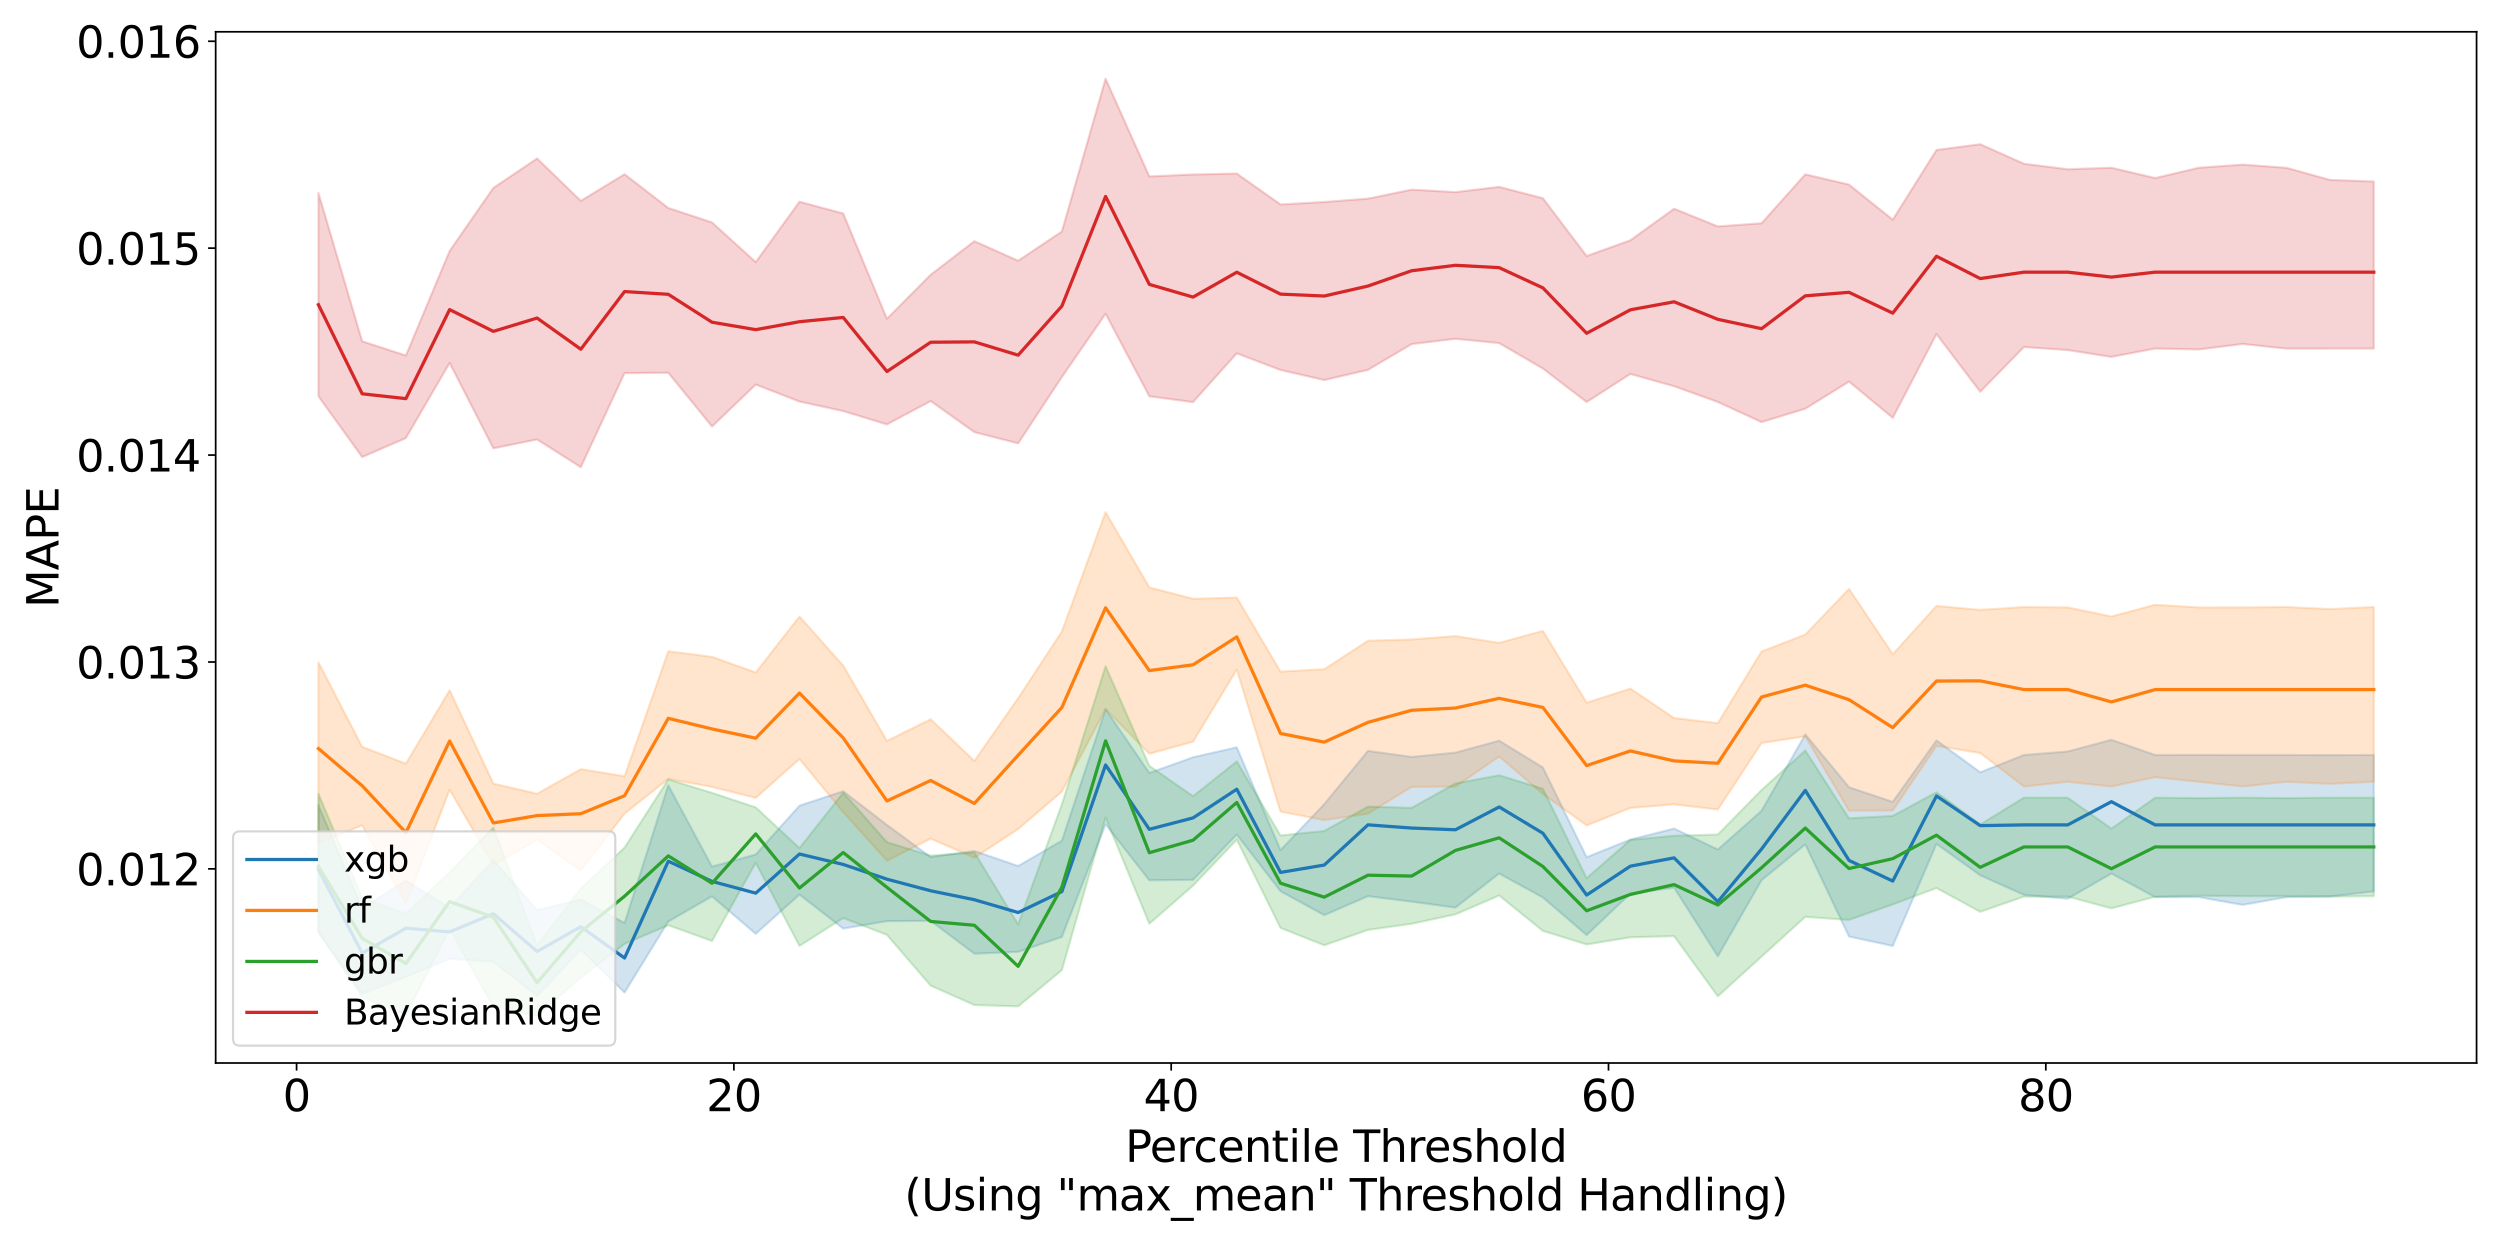 <?xml version="1.0" encoding="utf-8" standalone="no"?>
<!DOCTYPE svg PUBLIC "-//W3C//DTD SVG 1.1//EN"
  "http://www.w3.org/Graphics/SVG/1.1/DTD/svg11.dtd">
<svg xmlns:xlink="http://www.w3.org/1999/xlink" width="1152pt" height="576pt" viewBox="0 0 1152 576" xmlns="http://www.w3.org/2000/svg" version="1.1">
 <defs>
  <style type="text/css">*{stroke-linejoin: round; stroke-linecap: butt}</style>
 </defs>
 <g id="figure_1">
  <g id="patch_1">
   <path d="M 0 576 
L 1152 576 
L 1152 0 
L 0 0 
z
" style="fill: #ffffff"/>
  </g>
  <g id="axes_1">
   <g id="patch_2">
    <path d="M 99.38 489.832 
L 1141.2 489.832 
L 1141.2 14.659 
L 99.38 14.659 
z
" style="fill: #ffffff"/>
   </g>
   <g id="PolyCollection_1">
    <defs>
     <path id="m9f03eaf986" d="M 146.735 -205.06 
L 146.735 -146.225 
L 166.887 -118.114 
L 187.038 -125.849 
L 207.189 -134.147 
L 227.34 -132.857 
L 247.492 -117 
L 267.643 -138.377 
L 287.794 -118.637 
L 307.946 -151.374 
L 328.097 -162.949 
L 348.248 -145.681 
L 368.399 -163.798 
L 388.551 -148.095 
L 408.702 -151.542 
L 428.853 -151.679 
L 449.004 -136.534 
L 469.156 -137.406 
L 489.307 -144.242 
L 509.458 -196.094 
L 529.609 -170.364 
L 549.761 -170.573 
L 569.912 -191.415 
L 590.063 -165.312 
L 610.214 -154.295 
L 630.366 -163.046 
L 650.517 -160.505 
L 670.668 -157.78 
L 690.819 -173.475 
L 710.971 -162.426 
L 731.122 -145.113 
L 751.273 -164.216 
L 771.424 -166.925 
L 791.576 -135.339 
L 811.727 -170.386 
L 831.878 -186.899 
L 852.029 -144.436 
L 872.181 -140.084 
L 892.332 -187.129 
L 912.483 -172.671 
L 932.634 -163.64 
L 952.786 -161.857 
L 972.937 -173.467 
L 993.088 -162.6 
L 1013.24 -162.6 
L 1033.391 -159.018 
L 1053.542 -162.581 
L 1073.693 -162.907 
L 1093.845 -165.248 
L 1093.845 -228.113 
L 1093.845 -228.113 
L 1073.693 -228.075 
L 1053.542 -228.11 
L 1033.391 -228.11 
L 1013.24 -228.113 
L 993.088 -228.11 
L 972.937 -235.113 
L 952.786 -229.712 
L 932.634 -228.11 
L 912.483 -220.132 
L 892.332 -234.825 
L 872.181 -206.503 
L 852.029 -213.248 
L 831.878 -237.585 
L 811.727 -202.407 
L 791.576 -184.55 
L 771.424 -194.207 
L 751.273 -189.118 
L 731.122 -181.018 
L 710.971 -222.354 
L 690.819 -234.706 
L 670.668 -229.2 
L 650.517 -227.216 
L 630.366 -230.005 
L 610.214 -205.465 
L 590.063 -184.278 
L 569.912 -231.649 
L 549.761 -227.049 
L 529.609 -219.808 
L 509.458 -249.224 
L 489.307 -188.614 
L 469.156 -176.95 
L 449.004 -183.885 
L 428.853 -181.064 
L 408.702 -195.869 
L 388.551 -211.419 
L 368.399 -204.746 
L 348.248 -182.26 
L 328.097 -176.68 
L 307.946 -214.128 
L 287.794 -150.71 
L 267.643 -161.504 
L 247.492 -156.589 
L 227.34 -179.734 
L 207.189 -157.774 
L 187.038 -170.183 
L 166.887 -157.471 
L 146.735 -205.06 
z
" style="stroke: #1f77b4; stroke-opacity: 0.2"/>
    </defs>
    <g clip-path="url(#p368234a7b5)">
     <use xlink:href="#m9f03eaf986" x="0" y="576" style="fill: #1f77b4; fill-opacity: 0.2; stroke: #1f77b4; stroke-opacity: 0.2"/>
    </g>
   </g>
   <g id="PolyCollection_2">
    <defs>
     <path id="mf61fcc744d" d="M 146.735 -270.825 
L 146.735 -187.667 
L 166.887 -195.671 
L 187.038 -159.614 
L 207.189 -212.085 
L 227.34 -177.481 
L 247.492 -189.073 
L 267.643 -174.836 
L 287.794 -201.1 
L 307.946 -217.084 
L 328.097 -213.363 
L 348.248 -208.343 
L 368.399 -226.227 
L 388.551 -201.762 
L 408.702 -179.395 
L 428.853 -189.563 
L 449.004 -180.714 
L 469.156 -193.968 
L 489.307 -211.212 
L 509.458 -249.194 
L 529.609 -228.663 
L 549.761 -234.202 
L 569.912 -267.438 
L 590.063 -201.99 
L 610.214 -198.098 
L 630.366 -201.042 
L 650.517 -213.449 
L 670.668 -213.533 
L 690.819 -227.406 
L 710.971 -210.139 
L 731.122 -195.643 
L 751.273 -203.694 
L 771.424 -205.35 
L 791.576 -202.954 
L 811.727 -233.598 
L 831.878 -236.721 
L 852.029 -202.433 
L 872.181 -202.497 
L 892.332 -232.298 
L 912.483 -228.991 
L 932.634 -213.573 
L 952.786 -215.745 
L 972.937 -213.573 
L 993.088 -217.883 
L 1013.24 -215.74 
L 1033.391 -213.569 
L 1053.542 -215.745 
L 1073.693 -214.798 
L 1093.845 -215.745 
L 1093.845 -296.287 
L 1093.845 -296.287 
L 1073.693 -295.34 
L 1053.542 -296.282 
L 1033.391 -296.089 
L 1013.24 -296.084 
L 993.088 -297.309 
L 972.937 -291.929 
L 952.786 -296.089 
L 932.634 -296.272 
L 912.483 -294.971 
L 892.332 -296.797 
L 872.181 -274.532 
L 852.029 -304.643 
L 831.878 -283.555 
L 811.727 -275.807 
L 791.576 -242.763 
L 771.424 -245.144 
L 751.273 -258.689 
L 731.122 -252.207 
L 710.971 -285.286 
L 690.819 -279.76 
L 670.668 -282.889 
L 650.517 -281.344 
L 630.366 -280.737 
L 610.214 -267.62 
L 590.063 -266.515 
L 569.912 -300.648 
L 549.761 -300.067 
L 529.609 -305.322 
L 509.458 -340.024 
L 489.307 -284.994 
L 469.156 -254.288 
L 449.004 -225.343 
L 428.853 -244.58 
L 408.702 -234.593 
L 388.551 -269.274 
L 368.399 -291.9 
L 348.248 -266.119 
L 328.097 -273.321 
L 307.946 -275.88 
L 287.794 -218.288 
L 267.643 -221.568 
L 247.492 -210.243 
L 227.34 -214.899 
L 207.189 -257.921 
L 187.038 -224.116 
L 166.887 -231.854 
L 146.735 -270.825 
z
" style="stroke: #ff7f0e; stroke-opacity: 0.2"/>
    </defs>
    <g clip-path="url(#p368234a7b5)">
     <use xlink:href="#mf61fcc744d" x="0" y="576" style="fill: #ff7f0e; fill-opacity: 0.2; stroke: #ff7f0e; stroke-opacity: 0.2"/>
    </g>
   </g>
   <g id="PolyCollection_3">
    <defs>
     <path id="mf498453abd" d="M 146.735 -210.212 
L 146.735 -146.631 
L 166.887 -116.54 
L 187.038 -108.344 
L 207.189 -147.949 
L 227.34 -112.074 
L 247.492 -107.767 
L 267.643 -125.603 
L 287.794 -141.05 
L 307.946 -149.658 
L 328.097 -142.4 
L 348.248 -178.399 
L 368.399 -140.115 
L 388.551 -152.96 
L 408.702 -145.205 
L 428.853 -121.81 
L 449.004 -112.87 
L 469.156 -112.256 
L 489.307 -128.978 
L 509.458 -199.211 
L 529.609 -150.331 
L 549.761 -167.916 
L 569.912 -189.085 
L 590.063 -148.423 
L 610.214 -140.423 
L 630.366 -147.489 
L 650.517 -150.326 
L 670.668 -154.65 
L 690.819 -163.344 
L 710.971 -147.035 
L 731.122 -140.797 
L 751.273 -144.083 
L 771.424 -144.62 
L 791.576 -116.913 
L 811.727 -135.189 
L 831.878 -153.502 
L 852.029 -152.1 
L 872.181 -159.251 
L 892.332 -166.803 
L 912.483 -155.823 
L 932.634 -162.855 
L 952.786 -162.859 
L 972.937 -157.422 
L 993.088 -162.806 
L 1013.24 -163.27 
L 1033.391 -163.037 
L 1053.542 -163.038 
L 1073.693 -162.861 
L 1093.845 -163.038 
L 1093.845 -208.412 
L 1093.845 -208.412 
L 1073.693 -208.43 
L 1053.542 -208.234 
L 1033.391 -208.43 
L 1013.24 -208.235 
L 993.088 -208.43 
L 972.937 -194.166 
L 952.786 -208.43 
L 932.634 -208.43 
L 912.483 -196.085 
L 892.332 -210.925 
L 872.181 -200.039 
L 852.029 -198.912 
L 831.878 -230.175 
L 811.727 -211.983 
L 791.576 -191.446 
L 771.424 -190.88 
L 751.273 -188.973 
L 731.122 -171.337 
L 710.971 -212.532 
L 690.819 -218.754 
L 670.668 -214.981 
L 650.517 -203.753 
L 630.366 -204.3 
L 610.214 -193.092 
L 590.063 -191.025 
L 569.912 -225.165 
L 549.761 -209.119 
L 529.609 -223.113 
L 509.458 -269.002 
L 489.307 -205.363 
L 469.156 -150.071 
L 449.004 -183.233 
L 428.853 -181.695 
L 408.702 -187.923 
L 388.551 -210.743 
L 368.399 -185.213 
L 348.248 -203.969 
L 328.097 -210.638 
L 307.946 -216.885 
L 287.794 -185.431 
L 267.643 -166.543 
L 247.492 -140.346 
L 227.34 -194.618 
L 207.189 -173.977 
L 187.038 -155.031 
L 166.887 -162.241 
L 146.735 -210.212 
z
" style="stroke: #2ca02c; stroke-opacity: 0.2"/>
    </defs>
    <g clip-path="url(#p368234a7b5)">
     <use xlink:href="#mf498453abd" x="0" y="576" style="fill: #2ca02c; fill-opacity: 0.2; stroke: #2ca02c; stroke-opacity: 0.2"/>
    </g>
   </g>
   <g id="PolyCollection_4">
    <defs>
     <path id="m7c1cea403b" d="M 146.735 -487.116 
L 146.735 -393.37 
L 166.887 -365.382 
L 187.038 -374.122 
L 207.189 -408.739 
L 227.34 -369.409 
L 247.492 -373.502 
L 267.643 -360.7 
L 287.794 -404.053 
L 307.946 -404.234 
L 328.097 -379.456 
L 348.248 -398.787 
L 368.399 -390.961 
L 388.551 -386.575 
L 408.702 -380.425 
L 428.853 -391.18 
L 449.004 -376.865 
L 469.156 -371.68 
L 489.307 -402.251 
L 509.458 -431.383 
L 529.609 -393.366 
L 549.761 -390.699 
L 569.912 -413.163 
L 590.063 -405.501 
L 610.214 -400.86 
L 630.366 -405.55 
L 650.517 -417.452 
L 670.668 -419.87 
L 690.819 -417.881 
L 710.971 -406.168 
L 731.122 -390.727 
L 751.273 -403.666 
L 771.424 -398.021 
L 791.576 -390.762 
L 811.727 -381.492 
L 831.878 -387.65 
L 852.029 -400.152 
L 872.181 -383.451 
L 892.332 -422.04 
L 912.483 -395.463 
L 932.634 -416.086 
L 952.786 -414.683 
L 972.937 -411.53 
L 993.088 -415.392 
L 1013.24 -414.968 
L 1033.391 -417.49 
L 1053.542 -415.36 
L 1073.693 -415.382 
L 1093.845 -415.392 
L 1093.845 -492.36 
L 1093.845 -492.36 
L 1073.693 -493.09 
L 1053.542 -498.682 
L 1033.391 -500.142 
L 1013.24 -498.699 
L 993.088 -493.952 
L 972.937 -498.699 
L 952.786 -498.006 
L 932.634 -500.538 
L 912.483 -509.547 
L 892.332 -506.89 
L 872.181 -474.774 
L 852.029 -490.935 
L 831.878 -495.669 
L 811.727 -473.119 
L 791.576 -471.664 
L 771.424 -479.822 
L 751.273 -465.291 
L 731.122 -458.028 
L 710.971 -484.646 
L 690.819 -489.905 
L 670.668 -487.462 
L 650.517 -488.615 
L 630.366 -484.472 
L 610.214 -482.918 
L 590.063 -481.783 
L 569.912 -496.027 
L 549.761 -495.59 
L 529.609 -494.704 
L 509.458 -539.742 
L 489.307 -469.328 
L 469.156 -455.849 
L 449.004 -464.86 
L 428.853 -449.405 
L 408.702 -429.132 
L 388.551 -477.636 
L 368.399 -483.037 
L 348.248 -455.224 
L 328.097 -473.504 
L 307.946 -480.173 
L 287.794 -495.716 
L 267.643 -483.446 
L 247.492 -502.978 
L 227.34 -489.399 
L 207.189 -460.361 
L 187.038 -412.179 
L 166.887 -418.746 
L 146.735 -487.116 
z
" style="stroke: #d62728; stroke-opacity: 0.2"/>
    </defs>
    <g clip-path="url(#p368234a7b5)">
     <use xlink:href="#m7c1cea403b" x="0" y="576" style="fill: #d62728; fill-opacity: 0.2; stroke: #d62728; stroke-opacity: 0.2"/>
    </g>
   </g>
   <g id="matplotlib.axis_1">
    <g id="xtick_1">
     <g id="line2d_1">
      <defs>
       <path id="md08b37ab50" d="M 0 0 
L 0 3.5 
" style="stroke: #000000; stroke-width: 0.8"/>
      </defs>
      <g>
       <use xlink:href="#md08b37ab50" x="136.66" y="489.832" style="stroke: #000000; stroke-width: 0.8"/>
      </g>
     </g>
     <g id="text_1">
      <!-- 0 -->
      <g transform="translate(130.297 512.029) scale(0.2 -0.2)">
       <defs>
        <path id="DejaVuSans-30" d="M 2034 4250 
Q 1547 4250 1301 3770 
Q 1056 3291 1056 2328 
Q 1056 1369 1301 889 
Q 1547 409 2034 409 
Q 2525 409 2770 889 
Q 3016 1369 3016 2328 
Q 3016 3291 2770 3770 
Q 2525 4250 2034 4250 
z
M 2034 4750 
Q 2819 4750 3233 4129 
Q 3647 3509 3647 2328 
Q 3647 1150 3233 529 
Q 2819 -91 2034 -91 
Q 1250 -91 836 529 
Q 422 1150 422 2328 
Q 422 3509 836 4129 
Q 1250 4750 2034 4750 
z
" transform="scale(0.016)"/>
       </defs>
       <use xlink:href="#DejaVuSans-30"/>
      </g>
     </g>
    </g>
    <g id="xtick_2">
     <g id="line2d_2">
      <g>
       <use xlink:href="#md08b37ab50" x="338.172" y="489.832" style="stroke: #000000; stroke-width: 0.8"/>
      </g>
     </g>
     <g id="text_2">
      <!-- 20 -->
      <g transform="translate(325.447 512.029) scale(0.2 -0.2)">
       <defs>
        <path id="DejaVuSans-32" d="M 1228 531 
L 3431 531 
L 3431 0 
L 469 0 
L 469 531 
Q 828 903 1448 1529 
Q 2069 2156 2228 2338 
Q 2531 2678 2651 2914 
Q 2772 3150 2772 3378 
Q 2772 3750 2511 3984 
Q 2250 4219 1831 4219 
Q 1534 4219 1204 4116 
Q 875 4013 500 3803 
L 500 4441 
Q 881 4594 1212 4672 
Q 1544 4750 1819 4750 
Q 2544 4750 2975 4387 
Q 3406 4025 3406 3419 
Q 3406 3131 3298 2873 
Q 3191 2616 2906 2266 
Q 2828 2175 2409 1742 
Q 1991 1309 1228 531 
z
" transform="scale(0.016)"/>
       </defs>
       <use xlink:href="#DejaVuSans-32"/>
       <use xlink:href="#DejaVuSans-30" x="63.623"/>
      </g>
     </g>
    </g>
    <g id="xtick_3">
     <g id="line2d_3">
      <g>
       <use xlink:href="#md08b37ab50" x="539.685" y="489.832" style="stroke: #000000; stroke-width: 0.8"/>
      </g>
     </g>
     <g id="text_3">
      <!-- 40 -->
      <g transform="translate(526.96 512.029) scale(0.2 -0.2)">
       <defs>
        <path id="DejaVuSans-34" d="M 2419 4116 
L 825 1625 
L 2419 1625 
L 2419 4116 
z
M 2253 4666 
L 3047 4666 
L 3047 1625 
L 3713 1625 
L 3713 1100 
L 3047 1100 
L 3047 0 
L 2419 0 
L 2419 1100 
L 313 1100 
L 313 1709 
L 2253 4666 
z
" transform="scale(0.016)"/>
       </defs>
       <use xlink:href="#DejaVuSans-34"/>
       <use xlink:href="#DejaVuSans-30" x="63.623"/>
      </g>
     </g>
    </g>
    <g id="xtick_4">
     <g id="line2d_4">
      <g>
       <use xlink:href="#md08b37ab50" x="741.198" y="489.832" style="stroke: #000000; stroke-width: 0.8"/>
      </g>
     </g>
     <g id="text_4">
      <!-- 60 -->
      <g transform="translate(728.473 512.029) scale(0.2 -0.2)">
       <defs>
        <path id="DejaVuSans-36" d="M 2113 2584 
Q 1688 2584 1439 2293 
Q 1191 2003 1191 1497 
Q 1191 994 1439 701 
Q 1688 409 2113 409 
Q 2538 409 2786 701 
Q 3034 994 3034 1497 
Q 3034 2003 2786 2293 
Q 2538 2584 2113 2584 
z
M 3366 4563 
L 3366 3988 
Q 3128 4100 2886 4159 
Q 2644 4219 2406 4219 
Q 1781 4219 1451 3797 
Q 1122 3375 1075 2522 
Q 1259 2794 1537 2939 
Q 1816 3084 2150 3084 
Q 2853 3084 3261 2657 
Q 3669 2231 3669 1497 
Q 3669 778 3244 343 
Q 2819 -91 2113 -91 
Q 1303 -91 875 529 
Q 447 1150 447 2328 
Q 447 3434 972 4092 
Q 1497 4750 2381 4750 
Q 2619 4750 2861 4703 
Q 3103 4656 3366 4563 
z
" transform="scale(0.016)"/>
       </defs>
       <use xlink:href="#DejaVuSans-36"/>
       <use xlink:href="#DejaVuSans-30" x="63.623"/>
      </g>
     </g>
    </g>
    <g id="xtick_5">
     <g id="line2d_5">
      <g>
       <use xlink:href="#md08b37ab50" x="942.71" y="489.832" style="stroke: #000000; stroke-width: 0.8"/>
      </g>
     </g>
     <g id="text_5">
      <!-- 80 -->
      <g transform="translate(929.985 512.029) scale(0.2 -0.2)">
       <defs>
        <path id="DejaVuSans-38" d="M 2034 2216 
Q 1584 2216 1326 1975 
Q 1069 1734 1069 1313 
Q 1069 891 1326 650 
Q 1584 409 2034 409 
Q 2484 409 2743 651 
Q 3003 894 3003 1313 
Q 3003 1734 2745 1975 
Q 2488 2216 2034 2216 
z
M 1403 2484 
Q 997 2584 770 2862 
Q 544 3141 544 3541 
Q 544 4100 942 4425 
Q 1341 4750 2034 4750 
Q 2731 4750 3128 4425 
Q 3525 4100 3525 3541 
Q 3525 3141 3298 2862 
Q 3072 2584 2669 2484 
Q 3125 2378 3379 2068 
Q 3634 1759 3634 1313 
Q 3634 634 3220 271 
Q 2806 -91 2034 -91 
Q 1263 -91 848 271 
Q 434 634 434 1313 
Q 434 1759 690 2068 
Q 947 2378 1403 2484 
z
M 1172 3481 
Q 1172 3119 1398 2916 
Q 1625 2713 2034 2713 
Q 2441 2713 2670 2916 
Q 2900 3119 2900 3481 
Q 2900 3844 2670 4047 
Q 2441 4250 2034 4250 
Q 1625 4250 1398 4047 
Q 1172 3844 1172 3481 
z
" transform="scale(0.016)"/>
       </defs>
       <use xlink:href="#DejaVuSans-38"/>
       <use xlink:href="#DejaVuSans-30" x="63.623"/>
      </g>
     </g>
    </g>
    <g id="text_6">
     <!-- Percentile Threshold -->
     <g transform="translate(518.51 535.385) scale(0.2 -0.2)">
      <defs>
       <path id="DejaVuSans-50" d="M 1259 4147 
L 1259 2394 
L 2053 2394 
Q 2494 2394 2734 2622 
Q 2975 2850 2975 3272 
Q 2975 3691 2734 3919 
Q 2494 4147 2053 4147 
L 1259 4147 
z
M 628 4666 
L 2053 4666 
Q 2838 4666 3239 4311 
Q 3641 3956 3641 3272 
Q 3641 2581 3239 2228 
Q 2838 1875 2053 1875 
L 1259 1875 
L 1259 0 
L 628 0 
L 628 4666 
z
" transform="scale(0.016)"/>
       <path id="DejaVuSans-65" d="M 3597 1894 
L 3597 1613 
L 953 1613 
Q 991 1019 1311 708 
Q 1631 397 2203 397 
Q 2534 397 2845 478 
Q 3156 559 3463 722 
L 3463 178 
Q 3153 47 2828 -22 
Q 2503 -91 2169 -91 
Q 1331 -91 842 396 
Q 353 884 353 1716 
Q 353 2575 817 3079 
Q 1281 3584 2069 3584 
Q 2775 3584 3186 3129 
Q 3597 2675 3597 1894 
z
M 3022 2063 
Q 3016 2534 2758 2815 
Q 2500 3097 2075 3097 
Q 1594 3097 1305 2825 
Q 1016 2553 972 2059 
L 3022 2063 
z
" transform="scale(0.016)"/>
       <path id="DejaVuSans-72" d="M 2631 2963 
Q 2534 3019 2420 3045 
Q 2306 3072 2169 3072 
Q 1681 3072 1420 2755 
Q 1159 2438 1159 1844 
L 1159 0 
L 581 0 
L 581 3500 
L 1159 3500 
L 1159 2956 
Q 1341 3275 1631 3429 
Q 1922 3584 2338 3584 
Q 2397 3584 2469 3576 
Q 2541 3569 2628 3553 
L 2631 2963 
z
" transform="scale(0.016)"/>
       <path id="DejaVuSans-63" d="M 3122 3366 
L 3122 2828 
Q 2878 2963 2633 3030 
Q 2388 3097 2138 3097 
Q 1578 3097 1268 2742 
Q 959 2388 959 1747 
Q 959 1106 1268 751 
Q 1578 397 2138 397 
Q 2388 397 2633 464 
Q 2878 531 3122 666 
L 3122 134 
Q 2881 22 2623 -34 
Q 2366 -91 2075 -91 
Q 1284 -91 818 406 
Q 353 903 353 1747 
Q 353 2603 823 3093 
Q 1294 3584 2113 3584 
Q 2378 3584 2631 3529 
Q 2884 3475 3122 3366 
z
" transform="scale(0.016)"/>
       <path id="DejaVuSans-6e" d="M 3513 2113 
L 3513 0 
L 2938 0 
L 2938 2094 
Q 2938 2591 2744 2837 
Q 2550 3084 2163 3084 
Q 1697 3084 1428 2787 
Q 1159 2491 1159 1978 
L 1159 0 
L 581 0 
L 581 3500 
L 1159 3500 
L 1159 2956 
Q 1366 3272 1645 3428 
Q 1925 3584 2291 3584 
Q 2894 3584 3203 3211 
Q 3513 2838 3513 2113 
z
" transform="scale(0.016)"/>
       <path id="DejaVuSans-74" d="M 1172 4494 
L 1172 3500 
L 2356 3500 
L 2356 3053 
L 1172 3053 
L 1172 1153 
Q 1172 725 1289 603 
Q 1406 481 1766 481 
L 2356 481 
L 2356 0 
L 1766 0 
Q 1100 0 847 248 
Q 594 497 594 1153 
L 594 3053 
L 172 3053 
L 172 3500 
L 594 3500 
L 594 4494 
L 1172 4494 
z
" transform="scale(0.016)"/>
       <path id="DejaVuSans-69" d="M 603 3500 
L 1178 3500 
L 1178 0 
L 603 0 
L 603 3500 
z
M 603 4863 
L 1178 4863 
L 1178 4134 
L 603 4134 
L 603 4863 
z
" transform="scale(0.016)"/>
       <path id="DejaVuSans-6c" d="M 603 4863 
L 1178 4863 
L 1178 0 
L 603 0 
L 603 4863 
z
" transform="scale(0.016)"/>
       <path id="DejaVuSans-20" transform="scale(0.016)"/>
       <path id="DejaVuSans-54" d="M -19 4666 
L 3928 4666 
L 3928 4134 
L 2272 4134 
L 2272 0 
L 1638 0 
L 1638 4134 
L -19 4134 
L -19 4666 
z
" transform="scale(0.016)"/>
       <path id="DejaVuSans-68" d="M 3513 2113 
L 3513 0 
L 2938 0 
L 2938 2094 
Q 2938 2591 2744 2837 
Q 2550 3084 2163 3084 
Q 1697 3084 1428 2787 
Q 1159 2491 1159 1978 
L 1159 0 
L 581 0 
L 581 4863 
L 1159 4863 
L 1159 2956 
Q 1366 3272 1645 3428 
Q 1925 3584 2291 3584 
Q 2894 3584 3203 3211 
Q 3513 2838 3513 2113 
z
" transform="scale(0.016)"/>
       <path id="DejaVuSans-73" d="M 2834 3397 
L 2834 2853 
Q 2591 2978 2328 3040 
Q 2066 3103 1784 3103 
Q 1356 3103 1142 2972 
Q 928 2841 928 2578 
Q 928 2378 1081 2264 
Q 1234 2150 1697 2047 
L 1894 2003 
Q 2506 1872 2764 1633 
Q 3022 1394 3022 966 
Q 3022 478 2636 193 
Q 2250 -91 1575 -91 
Q 1294 -91 989 -36 
Q 684 19 347 128 
L 347 722 
Q 666 556 975 473 
Q 1284 391 1588 391 
Q 1994 391 2212 530 
Q 2431 669 2431 922 
Q 2431 1156 2273 1281 
Q 2116 1406 1581 1522 
L 1381 1569 
Q 847 1681 609 1914 
Q 372 2147 372 2553 
Q 372 3047 722 3315 
Q 1072 3584 1716 3584 
Q 2034 3584 2315 3537 
Q 2597 3491 2834 3397 
z
" transform="scale(0.016)"/>
       <path id="DejaVuSans-6f" d="M 1959 3097 
Q 1497 3097 1228 2736 
Q 959 2375 959 1747 
Q 959 1119 1226 758 
Q 1494 397 1959 397 
Q 2419 397 2687 759 
Q 2956 1122 2956 1747 
Q 2956 2369 2687 2733 
Q 2419 3097 1959 3097 
z
M 1959 3584 
Q 2709 3584 3137 3096 
Q 3566 2609 3566 1747 
Q 3566 888 3137 398 
Q 2709 -91 1959 -91 
Q 1206 -91 779 398 
Q 353 888 353 1747 
Q 353 2609 779 3096 
Q 1206 3584 1959 3584 
z
" transform="scale(0.016)"/>
       <path id="DejaVuSans-64" d="M 2906 2969 
L 2906 4863 
L 3481 4863 
L 3481 0 
L 2906 0 
L 2906 525 
Q 2725 213 2448 61 
Q 2172 -91 1784 -91 
Q 1150 -91 751 415 
Q 353 922 353 1747 
Q 353 2572 751 3078 
Q 1150 3584 1784 3584 
Q 2172 3584 2448 3432 
Q 2725 3281 2906 2969 
z
M 947 1747 
Q 947 1113 1208 752 
Q 1469 391 1925 391 
Q 2381 391 2643 752 
Q 2906 1113 2906 1747 
Q 2906 2381 2643 2742 
Q 2381 3103 1925 3103 
Q 1469 3103 1208 2742 
Q 947 2381 947 1747 
z
" transform="scale(0.016)"/>
      </defs>
      <use xlink:href="#DejaVuSans-50"/>
      <use xlink:href="#DejaVuSans-65" x="56.678"/>
      <use xlink:href="#DejaVuSans-72" x="118.201"/>
      <use xlink:href="#DejaVuSans-63" x="157.064"/>
      <use xlink:href="#DejaVuSans-65" x="212.045"/>
      <use xlink:href="#DejaVuSans-6e" x="273.568"/>
      <use xlink:href="#DejaVuSans-74" x="336.947"/>
      <use xlink:href="#DejaVuSans-69" x="376.156"/>
      <use xlink:href="#DejaVuSans-6c" x="403.939"/>
      <use xlink:href="#DejaVuSans-65" x="431.723"/>
      <use xlink:href="#DejaVuSans-20" x="493.246"/>
      <use xlink:href="#DejaVuSans-54" x="525.033"/>
      <use xlink:href="#DejaVuSans-68" x="586.117"/>
      <use xlink:href="#DejaVuSans-72" x="649.496"/>
      <use xlink:href="#DejaVuSans-65" x="688.359"/>
      <use xlink:href="#DejaVuSans-73" x="749.883"/>
      <use xlink:href="#DejaVuSans-68" x="801.982"/>
      <use xlink:href="#DejaVuSans-6f" x="865.361"/>
      <use xlink:href="#DejaVuSans-6c" x="926.543"/>
      <use xlink:href="#DejaVuSans-64" x="954.326"/>
     </g>
     <!-- (Using "max_mean" Threshold Handling) -->
     <g transform="translate(416.76 557.781) scale(0.2 -0.2)">
      <defs>
       <path id="DejaVuSans-28" d="M 1984 4856 
Q 1566 4138 1362 3434 
Q 1159 2731 1159 2009 
Q 1159 1288 1364 580 
Q 1569 -128 1984 -844 
L 1484 -844 
Q 1016 -109 783 600 
Q 550 1309 550 2009 
Q 550 2706 781 3412 
Q 1013 4119 1484 4856 
L 1984 4856 
z
" transform="scale(0.016)"/>
       <path id="DejaVuSans-55" d="M 556 4666 
L 1191 4666 
L 1191 1831 
Q 1191 1081 1462 751 
Q 1734 422 2344 422 
Q 2950 422 3222 751 
Q 3494 1081 3494 1831 
L 3494 4666 
L 4128 4666 
L 4128 1753 
Q 4128 841 3676 375 
Q 3225 -91 2344 -91 
Q 1459 -91 1007 375 
Q 556 841 556 1753 
L 556 4666 
z
" transform="scale(0.016)"/>
       <path id="DejaVuSans-67" d="M 2906 1791 
Q 2906 2416 2648 2759 
Q 2391 3103 1925 3103 
Q 1463 3103 1205 2759 
Q 947 2416 947 1791 
Q 947 1169 1205 825 
Q 1463 481 1925 481 
Q 2391 481 2648 825 
Q 2906 1169 2906 1791 
z
M 3481 434 
Q 3481 -459 3084 -895 
Q 2688 -1331 1869 -1331 
Q 1566 -1331 1297 -1286 
Q 1028 -1241 775 -1147 
L 775 -588 
Q 1028 -725 1275 -790 
Q 1522 -856 1778 -856 
Q 2344 -856 2625 -561 
Q 2906 -266 2906 331 
L 2906 616 
Q 2728 306 2450 153 
Q 2172 0 1784 0 
Q 1141 0 747 490 
Q 353 981 353 1791 
Q 353 2603 747 3093 
Q 1141 3584 1784 3584 
Q 2172 3584 2450 3431 
Q 2728 3278 2906 2969 
L 2906 3500 
L 3481 3500 
L 3481 434 
z
" transform="scale(0.016)"/>
       <path id="DejaVuSans-22" d="M 1147 4666 
L 1147 2931 
L 616 2931 
L 616 4666 
L 1147 4666 
z
M 2328 4666 
L 2328 2931 
L 1797 2931 
L 1797 4666 
L 2328 4666 
z
" transform="scale(0.016)"/>
       <path id="DejaVuSans-6d" d="M 3328 2828 
Q 3544 3216 3844 3400 
Q 4144 3584 4550 3584 
Q 5097 3584 5394 3201 
Q 5691 2819 5691 2113 
L 5691 0 
L 5113 0 
L 5113 2094 
Q 5113 2597 4934 2840 
Q 4756 3084 4391 3084 
Q 3944 3084 3684 2787 
Q 3425 2491 3425 1978 
L 3425 0 
L 2847 0 
L 2847 2094 
Q 2847 2600 2669 2842 
Q 2491 3084 2119 3084 
Q 1678 3084 1418 2786 
Q 1159 2488 1159 1978 
L 1159 0 
L 581 0 
L 581 3500 
L 1159 3500 
L 1159 2956 
Q 1356 3278 1631 3431 
Q 1906 3584 2284 3584 
Q 2666 3584 2933 3390 
Q 3200 3197 3328 2828 
z
" transform="scale(0.016)"/>
       <path id="DejaVuSans-61" d="M 2194 1759 
Q 1497 1759 1228 1600 
Q 959 1441 959 1056 
Q 959 750 1161 570 
Q 1363 391 1709 391 
Q 2188 391 2477 730 
Q 2766 1069 2766 1631 
L 2766 1759 
L 2194 1759 
z
M 3341 1997 
L 3341 0 
L 2766 0 
L 2766 531 
Q 2569 213 2275 61 
Q 1981 -91 1556 -91 
Q 1019 -91 701 211 
Q 384 513 384 1019 
Q 384 1609 779 1909 
Q 1175 2209 1959 2209 
L 2766 2209 
L 2766 2266 
Q 2766 2663 2505 2880 
Q 2244 3097 1772 3097 
Q 1472 3097 1187 3025 
Q 903 2953 641 2809 
L 641 3341 
Q 956 3463 1253 3523 
Q 1550 3584 1831 3584 
Q 2591 3584 2966 3190 
Q 3341 2797 3341 1997 
z
" transform="scale(0.016)"/>
       <path id="DejaVuSans-78" d="M 3513 3500 
L 2247 1797 
L 3578 0 
L 2900 0 
L 1881 1375 
L 863 0 
L 184 0 
L 1544 1831 
L 300 3500 
L 978 3500 
L 1906 2253 
L 2834 3500 
L 3513 3500 
z
" transform="scale(0.016)"/>
       <path id="DejaVuSans-5f" d="M 3263 -1063 
L 3263 -1509 
L -63 -1509 
L -63 -1063 
L 3263 -1063 
z
" transform="scale(0.016)"/>
       <path id="DejaVuSans-48" d="M 628 4666 
L 1259 4666 
L 1259 2753 
L 3553 2753 
L 3553 4666 
L 4184 4666 
L 4184 0 
L 3553 0 
L 3553 2222 
L 1259 2222 
L 1259 0 
L 628 0 
L 628 4666 
z
" transform="scale(0.016)"/>
       <path id="DejaVuSans-29" d="M 513 4856 
L 1013 4856 
Q 1481 4119 1714 3412 
Q 1947 2706 1947 2009 
Q 1947 1309 1714 600 
Q 1481 -109 1013 -844 
L 513 -844 
Q 928 -128 1133 580 
Q 1338 1288 1338 2009 
Q 1338 2731 1133 3434 
Q 928 4138 513 4856 
z
" transform="scale(0.016)"/>
      </defs>
      <use xlink:href="#DejaVuSans-28"/>
      <use xlink:href="#DejaVuSans-55" x="39.014"/>
      <use xlink:href="#DejaVuSans-73" x="112.207"/>
      <use xlink:href="#DejaVuSans-69" x="164.307"/>
      <use xlink:href="#DejaVuSans-6e" x="192.09"/>
      <use xlink:href="#DejaVuSans-67" x="255.469"/>
      <use xlink:href="#DejaVuSans-20" x="318.945"/>
      <use xlink:href="#DejaVuSans-22" x="350.732"/>
      <use xlink:href="#DejaVuSans-6d" x="396.729"/>
      <use xlink:href="#DejaVuSans-61" x="494.141"/>
      <use xlink:href="#DejaVuSans-78" x="555.42"/>
      <use xlink:href="#DejaVuSans-5f" x="614.6"/>
      <use xlink:href="#DejaVuSans-6d" x="664.6"/>
      <use xlink:href="#DejaVuSans-65" x="762.012"/>
      <use xlink:href="#DejaVuSans-61" x="823.535"/>
      <use xlink:href="#DejaVuSans-6e" x="884.814"/>
      <use xlink:href="#DejaVuSans-22" x="948.193"/>
      <use xlink:href="#DejaVuSans-20" x="994.189"/>
      <use xlink:href="#DejaVuSans-54" x="1025.977"/>
      <use xlink:href="#DejaVuSans-68" x="1087.061"/>
      <use xlink:href="#DejaVuSans-72" x="1150.439"/>
      <use xlink:href="#DejaVuSans-65" x="1189.303"/>
      <use xlink:href="#DejaVuSans-73" x="1250.826"/>
      <use xlink:href="#DejaVuSans-68" x="1302.926"/>
      <use xlink:href="#DejaVuSans-6f" x="1366.305"/>
      <use xlink:href="#DejaVuSans-6c" x="1427.486"/>
      <use xlink:href="#DejaVuSans-64" x="1455.27"/>
      <use xlink:href="#DejaVuSans-20" x="1518.746"/>
      <use xlink:href="#DejaVuSans-48" x="1550.533"/>
      <use xlink:href="#DejaVuSans-61" x="1625.729"/>
      <use xlink:href="#DejaVuSans-6e" x="1687.008"/>
      <use xlink:href="#DejaVuSans-64" x="1750.387"/>
      <use xlink:href="#DejaVuSans-6c" x="1813.863"/>
      <use xlink:href="#DejaVuSans-69" x="1841.646"/>
      <use xlink:href="#DejaVuSans-6e" x="1869.43"/>
      <use xlink:href="#DejaVuSans-67" x="1932.809"/>
      <use xlink:href="#DejaVuSans-29" x="1996.285"/>
     </g>
    </g>
   </g>
   <g id="matplotlib.axis_2">
    <g id="ytick_1">
     <g id="line2d_6">
      <defs>
       <path id="m33d6980200" d="M 0 0 
L -3.5 0 
" style="stroke: #000000; stroke-width: 0.8"/>
      </defs>
      <g>
       <use xlink:href="#m33d6980200" x="99.38" y="400.384" style="stroke: #000000; stroke-width: 0.8"/>
      </g>
     </g>
     <g id="text_7">
      <!-- 0.012 -->
      <g transform="translate(35.124 407.982) scale(0.2 -0.2)">
       <defs>
        <path id="DejaVuSans-2e" d="M 684 794 
L 1344 794 
L 1344 0 
L 684 0 
L 684 794 
z
" transform="scale(0.016)"/>
        <path id="DejaVuSans-31" d="M 794 531 
L 1825 531 
L 1825 4091 
L 703 3866 
L 703 4441 
L 1819 4666 
L 2450 4666 
L 2450 531 
L 3481 531 
L 3481 0 
L 794 0 
L 794 531 
z
" transform="scale(0.016)"/>
       </defs>
       <use xlink:href="#DejaVuSans-30"/>
       <use xlink:href="#DejaVuSans-2e" x="63.623"/>
       <use xlink:href="#DejaVuSans-30" x="95.41"/>
       <use xlink:href="#DejaVuSans-31" x="159.033"/>
       <use xlink:href="#DejaVuSans-32" x="222.656"/>
      </g>
     </g>
    </g>
    <g id="ytick_2">
     <g id="line2d_7">
      <g>
       <use xlink:href="#m33d6980200" x="99.38" y="305.04" style="stroke: #000000; stroke-width: 0.8"/>
      </g>
     </g>
     <g id="text_8">
      <!-- 0.013 -->
      <g transform="translate(35.124 312.639) scale(0.2 -0.2)">
       <defs>
        <path id="DejaVuSans-33" d="M 2597 2516 
Q 3050 2419 3304 2112 
Q 3559 1806 3559 1356 
Q 3559 666 3084 287 
Q 2609 -91 1734 -91 
Q 1441 -91 1130 -33 
Q 819 25 488 141 
L 488 750 
Q 750 597 1062 519 
Q 1375 441 1716 441 
Q 2309 441 2620 675 
Q 2931 909 2931 1356 
Q 2931 1769 2642 2001 
Q 2353 2234 1838 2234 
L 1294 2234 
L 1294 2753 
L 1863 2753 
Q 2328 2753 2575 2939 
Q 2822 3125 2822 3475 
Q 2822 3834 2567 4026 
Q 2313 4219 1838 4219 
Q 1578 4219 1281 4162 
Q 984 4106 628 3988 
L 628 4550 
Q 988 4650 1302 4700 
Q 1616 4750 1894 4750 
Q 2613 4750 3031 4423 
Q 3450 4097 3450 3541 
Q 3450 3153 3228 2886 
Q 3006 2619 2597 2516 
z
" transform="scale(0.016)"/>
       </defs>
       <use xlink:href="#DejaVuSans-30"/>
       <use xlink:href="#DejaVuSans-2e" x="63.623"/>
       <use xlink:href="#DejaVuSans-30" x="95.41"/>
       <use xlink:href="#DejaVuSans-31" x="159.033"/>
       <use xlink:href="#DejaVuSans-33" x="222.656"/>
      </g>
     </g>
    </g>
    <g id="ytick_3">
     <g id="line2d_8">
      <g>
       <use xlink:href="#m33d6980200" x="99.38" y="209.697" style="stroke: #000000; stroke-width: 0.8"/>
      </g>
     </g>
     <g id="text_9">
      <!-- 0.014 -->
      <g transform="translate(35.124 217.295) scale(0.2 -0.2)">
       <use xlink:href="#DejaVuSans-30"/>
       <use xlink:href="#DejaVuSans-2e" x="63.623"/>
       <use xlink:href="#DejaVuSans-30" x="95.41"/>
       <use xlink:href="#DejaVuSans-31" x="159.033"/>
       <use xlink:href="#DejaVuSans-34" x="222.656"/>
      </g>
     </g>
    </g>
    <g id="ytick_4">
     <g id="line2d_9">
      <g>
       <use xlink:href="#m33d6980200" x="99.38" y="114.353" style="stroke: #000000; stroke-width: 0.8"/>
      </g>
     </g>
     <g id="text_10">
      <!-- 0.015 -->
      <g transform="translate(35.124 121.952) scale(0.2 -0.2)">
       <defs>
        <path id="DejaVuSans-35" d="M 691 4666 
L 3169 4666 
L 3169 4134 
L 1269 4134 
L 1269 2991 
Q 1406 3038 1543 3061 
Q 1681 3084 1819 3084 
Q 2600 3084 3056 2656 
Q 3513 2228 3513 1497 
Q 3513 744 3044 326 
Q 2575 -91 1722 -91 
Q 1428 -91 1123 -41 
Q 819 9 494 109 
L 494 744 
Q 775 591 1075 516 
Q 1375 441 1709 441 
Q 2250 441 2565 725 
Q 2881 1009 2881 1497 
Q 2881 1984 2565 2268 
Q 2250 2553 1709 2553 
Q 1456 2553 1204 2497 
Q 953 2441 691 2322 
L 691 4666 
z
" transform="scale(0.016)"/>
       </defs>
       <use xlink:href="#DejaVuSans-30"/>
       <use xlink:href="#DejaVuSans-2e" x="63.623"/>
       <use xlink:href="#DejaVuSans-30" x="95.41"/>
       <use xlink:href="#DejaVuSans-31" x="159.033"/>
       <use xlink:href="#DejaVuSans-35" x="222.656"/>
      </g>
     </g>
    </g>
    <g id="ytick_5">
     <g id="line2d_10">
      <g>
       <use xlink:href="#m33d6980200" x="99.38" y="19.01" style="stroke: #000000; stroke-width: 0.8"/>
      </g>
     </g>
     <g id="text_11">
      <!-- 0.016 -->
      <g transform="translate(35.124 26.608) scale(0.2 -0.2)">
       <use xlink:href="#DejaVuSans-30"/>
       <use xlink:href="#DejaVuSans-2e" x="63.623"/>
       <use xlink:href="#DejaVuSans-30" x="95.41"/>
       <use xlink:href="#DejaVuSans-31" x="159.033"/>
       <use xlink:href="#DejaVuSans-36" x="222.656"/>
      </g>
     </g>
    </g>
    <g id="text_12">
     <!-- MAPE -->
     <g transform="translate(26.964 280.063) rotate(-90) scale(0.2 -0.2)">
      <defs>
       <path id="DejaVuSans-4d" d="M 628 4666 
L 1569 4666 
L 2759 1491 
L 3956 4666 
L 4897 4666 
L 4897 0 
L 4281 0 
L 4281 4097 
L 3078 897 
L 2444 897 
L 1241 4097 
L 1241 0 
L 628 0 
L 628 4666 
z
" transform="scale(0.016)"/>
       <path id="DejaVuSans-41" d="M 2188 4044 
L 1331 1722 
L 3047 1722 
L 2188 4044 
z
M 1831 4666 
L 2547 4666 
L 4325 0 
L 3669 0 
L 3244 1197 
L 1141 1197 
L 716 0 
L 50 0 
L 1831 4666 
z
" transform="scale(0.016)"/>
       <path id="DejaVuSans-45" d="M 628 4666 
L 3578 4666 
L 3578 4134 
L 1259 4134 
L 1259 2753 
L 3481 2753 
L 3481 2222 
L 1259 2222 
L 1259 531 
L 3634 531 
L 3634 0 
L 628 0 
L 628 4666 
z
" transform="scale(0.016)"/>
      </defs>
      <use xlink:href="#DejaVuSans-4d"/>
      <use xlink:href="#DejaVuSans-41" x="86.279"/>
      <use xlink:href="#DejaVuSans-50" x="154.688"/>
      <use xlink:href="#DejaVuSans-45" x="214.99"/>
     </g>
    </g>
   </g>
   <g id="line2d_11">
    <path d="M 146.735 400.695 
L 166.887 439.229 
L 187.038 427.708 
L 207.189 429.407 
L 227.34 421.074 
L 247.492 438.426 
L 267.643 427.043 
L 287.794 441.458 
L 307.946 396.845 
L 328.097 406.157 
L 348.248 411.561 
L 368.399 393.535 
L 388.551 398.331 
L 408.702 405.123 
L 428.853 410.476 
L 449.004 414.592 
L 469.156 420.49 
L 489.307 410.843 
L 509.458 352.505 
L 529.609 382.138 
L 549.761 376.889 
L 569.912 363.669 
L 590.063 402.008 
L 610.214 398.614 
L 630.366 380.087 
L 650.517 381.571 
L 670.668 382.354 
L 690.819 371.855 
L 710.971 383.964 
L 731.122 412.443 
L 751.273 399.124 
L 771.424 395.307 
L 791.576 415.513 
L 811.727 391.234 
L 831.878 364.222 
L 852.029 396.476 
L 872.181 405.998 
L 892.332 366.774 
L 912.483 380.445 
L 932.634 380.116 
L 952.786 380.116 
L 972.937 369.413 
L 993.088 380.116 
L 1013.24 380.116 
L 1033.391 380.116 
L 1053.542 380.116 
L 1073.693 380.116 
L 1093.845 380.116 
" clip-path="url(#p368234a7b5)" style="fill: none; stroke: #1f77b4; stroke-width: 1.5; stroke-linecap: square"/>
   </g>
   <g id="line2d_12">
    <path d="M 146.735 344.943 
L 166.887 362.062 
L 187.038 383.674 
L 207.189 341.468 
L 227.34 379.221 
L 247.492 375.816 
L 267.643 374.954 
L 287.794 366.674 
L 307.946 331.008 
L 328.097 335.898 
L 348.248 340.152 
L 368.399 319.36 
L 388.551 340.04 
L 408.702 369.077 
L 428.853 359.644 
L 449.004 370.225 
L 469.156 348.017 
L 489.307 326.01 
L 509.458 280.092 
L 529.609 309.004 
L 549.761 306.329 
L 569.912 293.479 
L 590.063 337.995 
L 610.214 341.966 
L 630.366 332.848 
L 650.517 327.288 
L 670.668 326.269 
L 690.819 321.791 
L 710.971 325.992 
L 731.122 352.794 
L 751.273 346.045 
L 771.424 350.625 
L 791.576 351.703 
L 811.727 321.183 
L 831.878 315.733 
L 852.029 322.409 
L 872.181 335.292 
L 892.332 313.82 
L 912.483 313.748 
L 932.634 317.76 
L 952.786 317.76 
L 972.937 323.451 
L 993.088 317.76 
L 1013.24 317.76 
L 1033.391 317.76 
L 1053.542 317.76 
L 1073.693 317.76 
L 1093.845 317.76 
" clip-path="url(#p368234a7b5)" style="fill: none; stroke: #ff7f0e; stroke-width: 1.5; stroke-linecap: square"/>
   </g>
   <g id="line2d_13">
    <path d="M 146.735 399.219 
L 166.887 432.404 
L 187.038 443.956 
L 207.189 415.432 
L 227.34 422.663 
L 247.492 452.78 
L 267.643 429.344 
L 287.794 412.982 
L 307.946 394.394 
L 328.097 407 
L 348.248 384.277 
L 368.399 409.215 
L 388.551 392.842 
L 408.702 408.901 
L 428.853 424.603 
L 449.004 426.37 
L 469.156 445.285 
L 489.307 408.821 
L 509.458 341.388 
L 529.609 392.926 
L 549.761 387.164 
L 569.912 369.766 
L 590.063 406.977 
L 610.214 413.401 
L 630.366 403.294 
L 650.517 403.69 
L 670.668 391.866 
L 690.819 386.065 
L 710.971 399.285 
L 731.122 419.675 
L 751.273 412.156 
L 771.424 407.634 
L 791.576 417.007 
L 811.727 399.857 
L 831.878 381.574 
L 852.029 400.221 
L 872.181 395.66 
L 892.332 384.856 
L 912.483 399.661 
L 932.634 390.266 
L 952.786 390.266 
L 972.937 400.292 
L 993.088 390.266 
L 1013.24 390.266 
L 1033.391 390.266 
L 1053.542 390.266 
L 1073.693 390.266 
L 1093.845 390.266 
" clip-path="url(#p368234a7b5)" style="fill: none; stroke: #2ca02c; stroke-width: 1.5; stroke-linecap: square"/>
   </g>
   <g id="line2d_14">
    <path d="M 146.735 140.414 
L 166.887 181.462 
L 187.038 183.691 
L 207.189 142.662 
L 227.34 152.693 
L 247.492 146.559 
L 267.643 160.923 
L 287.794 134.351 
L 307.946 135.617 
L 328.097 148.477 
L 348.248 151.908 
L 368.399 148.245 
L 388.551 146.285 
L 408.702 171.184 
L 428.853 157.697 
L 449.004 157.543 
L 469.156 163.656 
L 489.307 141.057 
L 509.458 90.526 
L 529.609 131.04 
L 549.761 136.895 
L 569.912 125.449 
L 590.063 135.534 
L 610.214 136.409 
L 630.366 131.809 
L 650.517 124.749 
L 670.668 122.25 
L 690.819 123.333 
L 710.971 132.66 
L 731.122 153.575 
L 751.273 142.764 
L 771.424 139.069 
L 791.576 147.143 
L 811.727 151.458 
L 831.878 136.315 
L 852.029 134.705 
L 872.181 144.298 
L 892.332 118.084 
L 912.483 128.363 
L 932.634 125.406 
L 952.786 125.406 
L 972.937 127.684 
L 993.088 125.406 
L 1013.24 125.406 
L 1033.391 125.406 
L 1053.542 125.406 
L 1073.693 125.406 
L 1093.845 125.406 
" clip-path="url(#p368234a7b5)" style="fill: none; stroke: #d62728; stroke-width: 1.5; stroke-linecap: square"/>
   </g>
   <g id="line2d_15"/>
   <g id="line2d_16"/>
   <g id="line2d_17"/>
   <g id="line2d_18"/>
   <g id="patch_3">
    <path d="M 99.38 489.832 
L 99.38 14.659 
" style="fill: none; stroke: #000000; stroke-width: 0.8; stroke-linejoin: miter; stroke-linecap: square"/>
   </g>
   <g id="patch_4">
    <path d="M 1141.2 489.832 
L 1141.2 14.659 
" style="fill: none; stroke: #000000; stroke-width: 0.8; stroke-linejoin: miter; stroke-linecap: square"/>
   </g>
   <g id="patch_5">
    <path d="M 99.38 489.832 
L 1141.2 489.832 
" style="fill: none; stroke: #000000; stroke-width: 0.8; stroke-linejoin: miter; stroke-linecap: square"/>
   </g>
   <g id="patch_6">
    <path d="M 99.38 14.659 
L 1141.2 14.659 
" style="fill: none; stroke: #000000; stroke-width: 0.8; stroke-linejoin: miter; stroke-linecap: square"/>
   </g>
   <g id="legend_1">
    <g id="patch_7">
     <path d="M 110.58 481.832 
L 280.325 481.832 
Q 283.525 481.832 283.525 478.632 
L 283.525 386.292 
Q 283.525 383.092 280.325 383.092 
L 110.58 383.092 
Q 107.38 383.092 107.38 386.292 
L 107.38 478.632 
Q 107.38 481.832 110.58 481.832 
z
" style="fill: #ffffff; opacity: 0.8; stroke: #cccccc; stroke-linejoin: miter"/>
    </g>
    <g id="line2d_19">
     <path d="M 113.78 396.05 
L 129.78 396.05 
L 145.78 396.05 
" style="fill: none; stroke: #1f77b4; stroke-width: 1.5; stroke-linecap: square"/>
    </g>
    <g id="text_13">
     <!-- xgb -->
     <g transform="translate(158.58 401.649) scale(0.16 -0.16)">
      <defs>
       <path id="DejaVuSans-62" d="M 3116 1747 
Q 3116 2381 2855 2742 
Q 2594 3103 2138 3103 
Q 1681 3103 1420 2742 
Q 1159 2381 1159 1747 
Q 1159 1113 1420 752 
Q 1681 391 2138 391 
Q 2594 391 2855 752 
Q 3116 1113 3116 1747 
z
M 1159 2969 
Q 1341 3281 1617 3432 
Q 1894 3584 2278 3584 
Q 2916 3584 3314 3078 
Q 3713 2572 3713 1747 
Q 3713 922 3314 415 
Q 2916 -91 2278 -91 
Q 1894 -91 1617 61 
Q 1341 213 1159 525 
L 1159 0 
L 581 0 
L 581 4863 
L 1159 4863 
L 1159 2969 
z
" transform="scale(0.016)"/>
      </defs>
      <use xlink:href="#DejaVuSans-78"/>
      <use xlink:href="#DejaVuSans-67" x="59.18"/>
      <use xlink:href="#DejaVuSans-62" x="122.656"/>
     </g>
    </g>
    <g id="line2d_20">
     <path d="M 113.78 419.534 
L 129.78 419.534 
L 145.78 419.534 
" style="fill: none; stroke: #ff7f0e; stroke-width: 1.5; stroke-linecap: square"/>
    </g>
    <g id="text_14">
     <!-- rf -->
     <g transform="translate(158.58 425.135) scale(0.16 -0.16)">
      <defs>
       <path id="DejaVuSans-66" d="M 2375 4863 
L 2375 4384 
L 1825 4384 
Q 1516 4384 1395 4259 
Q 1275 4134 1275 3809 
L 1275 3500 
L 2222 3500 
L 2222 3053 
L 1275 3053 
L 1275 0 
L 697 0 
L 697 3053 
L 147 3053 
L 147 3500 
L 697 3500 
L 697 3744 
Q 697 4328 969 4595 
Q 1241 4863 1831 4863 
L 2375 4863 
z
" transform="scale(0.016)"/>
      </defs>
      <use xlink:href="#DejaVuSans-72"/>
      <use xlink:href="#DejaVuSans-66" x="41.113"/>
     </g>
    </g>
    <g id="line2d_21">
     <path d="M 113.78 443.019 
L 129.78 443.019 
L 145.78 443.019 
" style="fill: none; stroke: #2ca02c; stroke-width: 1.5; stroke-linecap: square"/>
    </g>
    <g id="text_15">
     <!-- gbr -->
     <g transform="translate(158.58 448.62) scale(0.16 -0.16)">
      <use xlink:href="#DejaVuSans-67"/>
      <use xlink:href="#DejaVuSans-62" x="63.477"/>
      <use xlink:href="#DejaVuSans-72" x="126.953"/>
     </g>
    </g>
    <g id="line2d_22">
     <path d="M 113.78 466.505 
L 129.78 466.505 
L 145.78 466.505 
" style="fill: none; stroke: #d62728; stroke-width: 1.5; stroke-linecap: square"/>
    </g>
    <g id="text_16">
     <!-- BayesianRidge -->
     <g transform="translate(158.58 472.104) scale(0.16 -0.16)">
      <defs>
       <path id="DejaVuSans-42" d="M 1259 2228 
L 1259 519 
L 2272 519 
Q 2781 519 3026 730 
Q 3272 941 3272 1375 
Q 3272 1813 3026 2020 
Q 2781 2228 2272 2228 
L 1259 2228 
z
M 1259 4147 
L 1259 2741 
L 2194 2741 
Q 2656 2741 2882 2914 
Q 3109 3088 3109 3444 
Q 3109 3797 2882 3972 
Q 2656 4147 2194 4147 
L 1259 4147 
z
M 628 4666 
L 2241 4666 
Q 2963 4666 3353 4366 
Q 3744 4066 3744 3513 
Q 3744 3084 3544 2831 
Q 3344 2578 2956 2516 
Q 3422 2416 3680 2098 
Q 3938 1781 3938 1306 
Q 3938 681 3513 340 
Q 3088 0 2303 0 
L 628 0 
L 628 4666 
z
" transform="scale(0.016)"/>
       <path id="DejaVuSans-79" d="M 2059 -325 
Q 1816 -950 1584 -1140 
Q 1353 -1331 966 -1331 
L 506 -1331 
L 506 -850 
L 844 -850 
Q 1081 -850 1212 -737 
Q 1344 -625 1503 -206 
L 1606 56 
L 191 3500 
L 800 3500 
L 1894 763 
L 2988 3500 
L 3597 3500 
L 2059 -325 
z
" transform="scale(0.016)"/>
       <path id="DejaVuSans-52" d="M 2841 2188 
Q 3044 2119 3236 1894 
Q 3428 1669 3622 1275 
L 4263 0 
L 3584 0 
L 2988 1197 
Q 2756 1666 2539 1819 
Q 2322 1972 1947 1972 
L 1259 1972 
L 1259 0 
L 628 0 
L 628 4666 
L 2053 4666 
Q 2853 4666 3247 4331 
Q 3641 3997 3641 3322 
Q 3641 2881 3436 2590 
Q 3231 2300 2841 2188 
z
M 1259 4147 
L 1259 2491 
L 2053 2491 
Q 2509 2491 2742 2702 
Q 2975 2913 2975 3322 
Q 2975 3731 2742 3939 
Q 2509 4147 2053 4147 
L 1259 4147 
z
" transform="scale(0.016)"/>
      </defs>
      <use xlink:href="#DejaVuSans-42"/>
      <use xlink:href="#DejaVuSans-61" x="68.604"/>
      <use xlink:href="#DejaVuSans-79" x="129.883"/>
      <use xlink:href="#DejaVuSans-65" x="189.062"/>
      <use xlink:href="#DejaVuSans-73" x="250.586"/>
      <use xlink:href="#DejaVuSans-69" x="302.686"/>
      <use xlink:href="#DejaVuSans-61" x="330.469"/>
      <use xlink:href="#DejaVuSans-6e" x="391.748"/>
      <use xlink:href="#DejaVuSans-52" x="455.127"/>
      <use xlink:href="#DejaVuSans-69" x="524.609"/>
      <use xlink:href="#DejaVuSans-64" x="552.393"/>
      <use xlink:href="#DejaVuSans-67" x="615.869"/>
      <use xlink:href="#DejaVuSans-65" x="679.346"/>
     </g>
    </g>
   </g>
  </g>
 </g>
 <defs>
  <clipPath id="p368234a7b5">
   <rect x="99.38" y="14.659" width="1041.82" height="475.173"/>
  </clipPath>
 </defs>
</svg>
